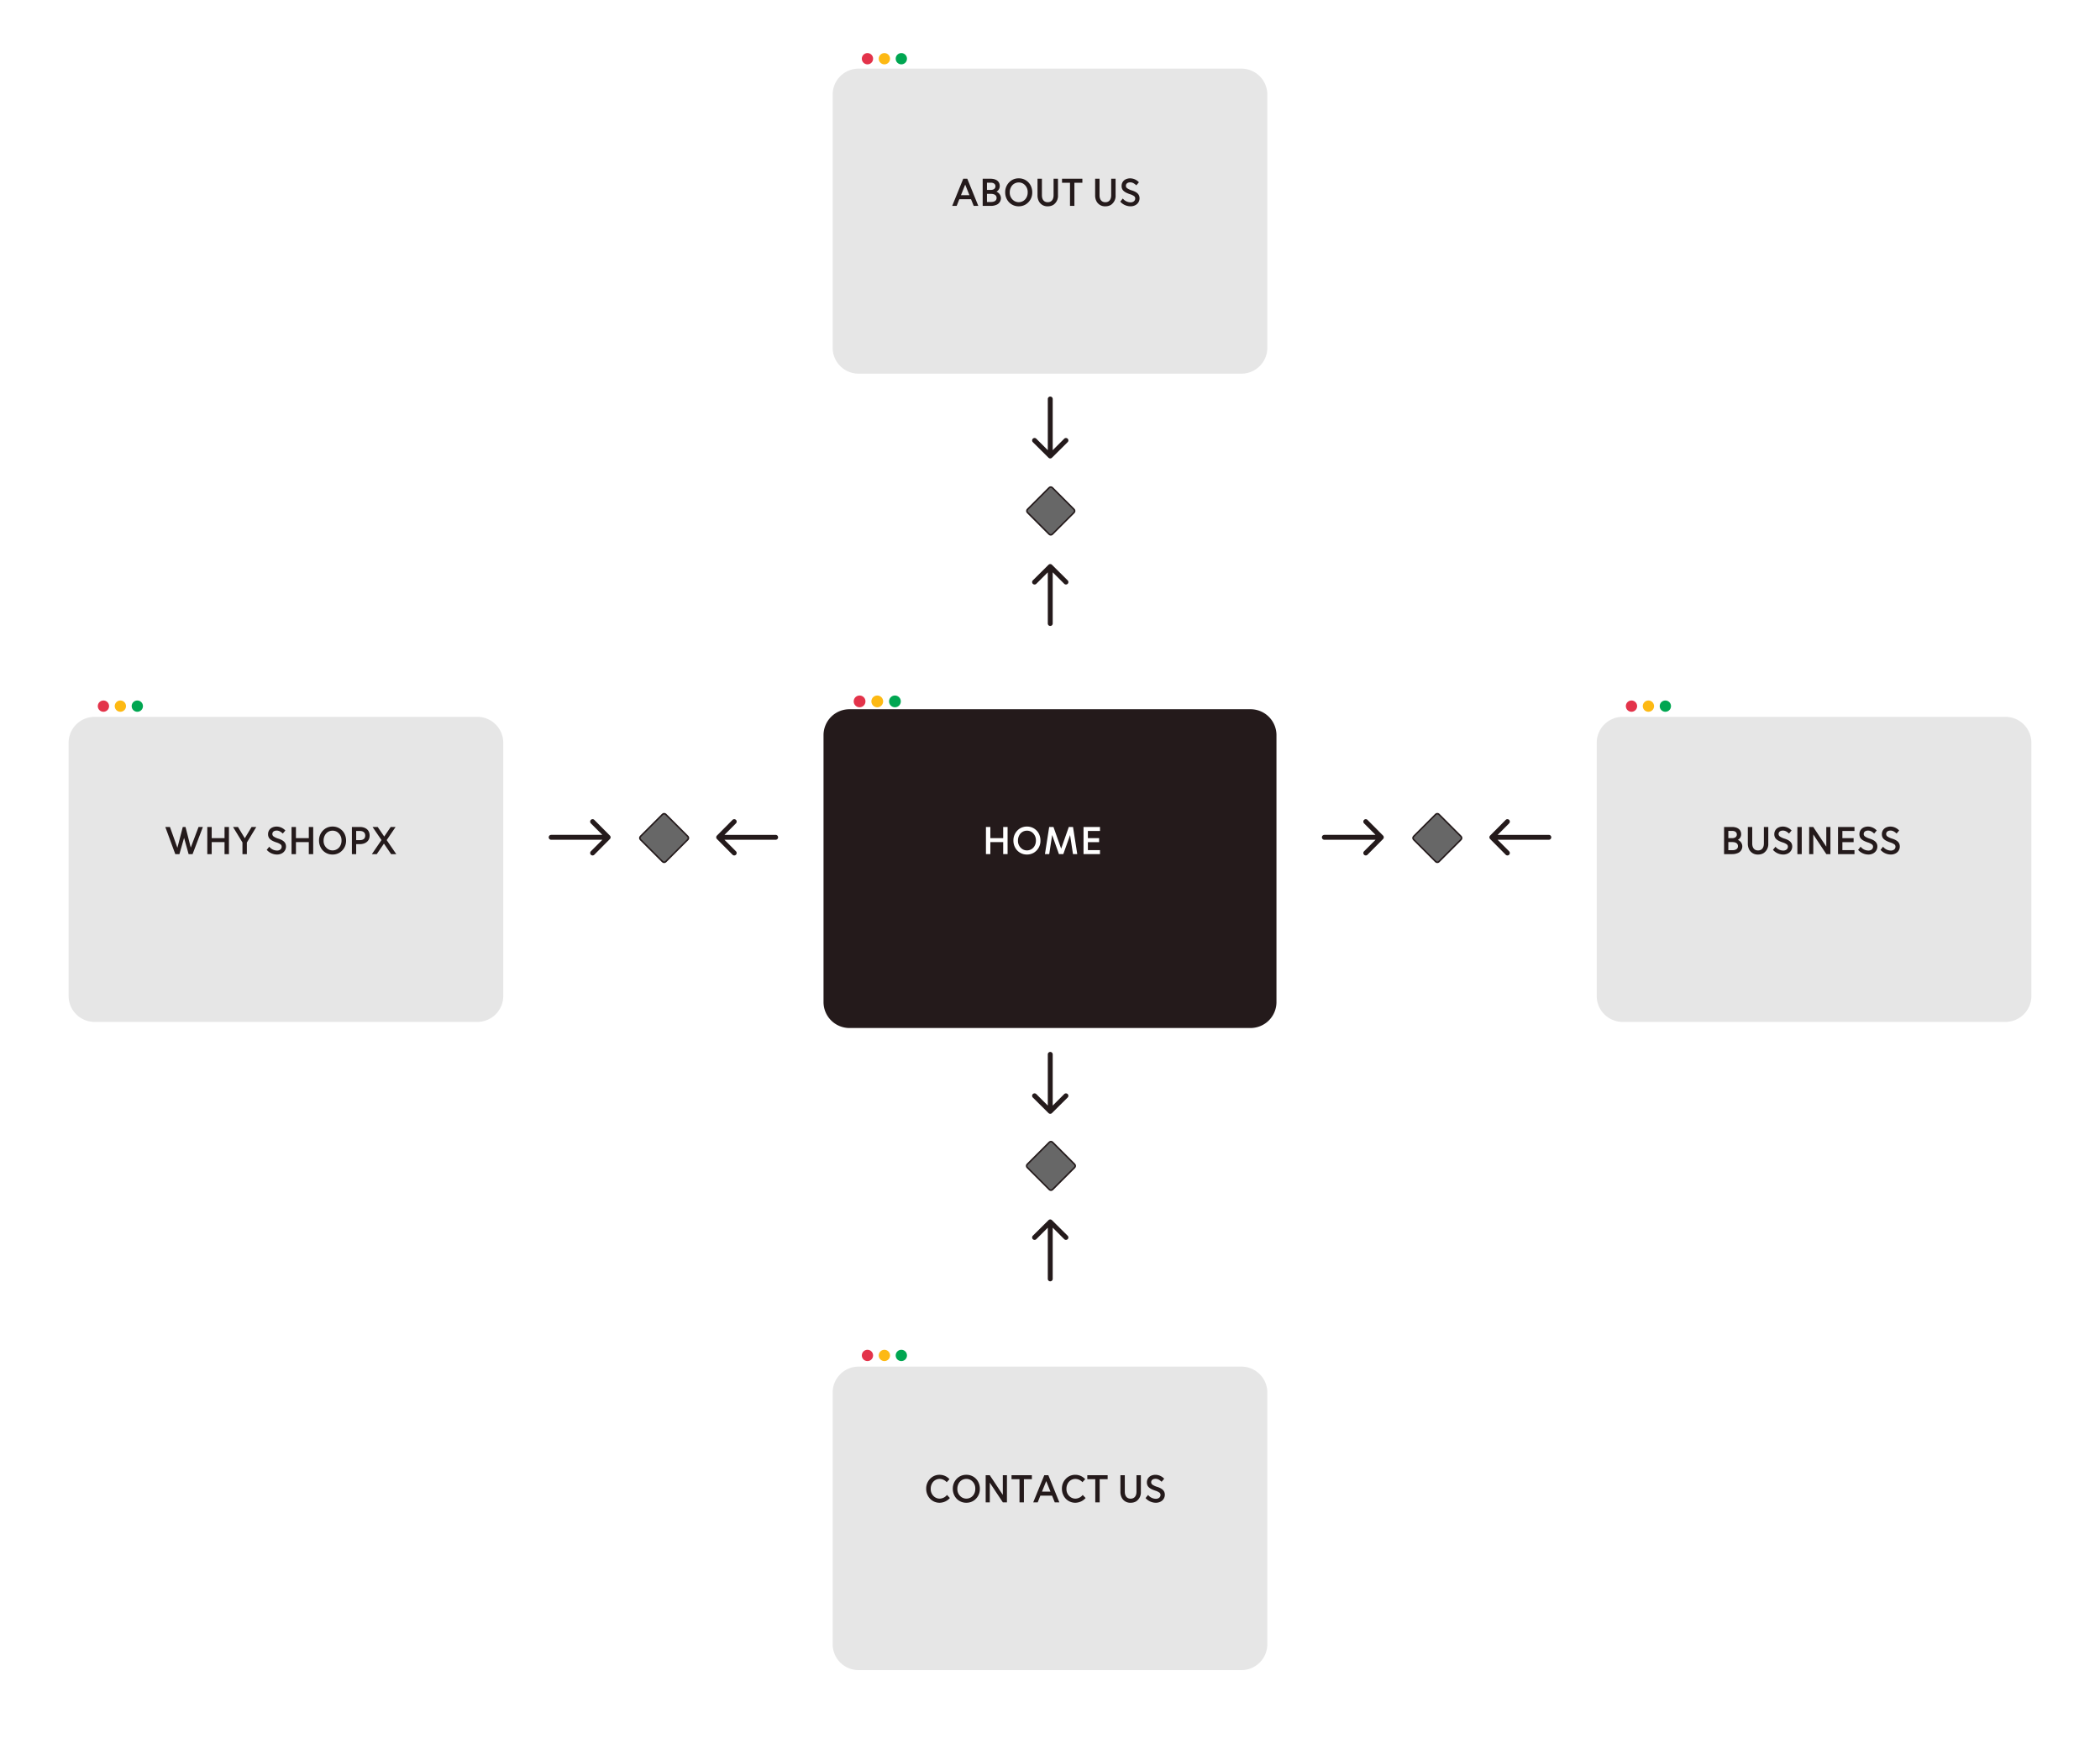 <svg xmlns="http://www.w3.org/2000/svg" xmlns:xlink="http://www.w3.org/1999/xlink" width="1377" height="1140" viewBox="0 0 1377 1140">
  <defs>
    <filter id="Path_6840" x="495" y="420" width="387" height="299" filterUnits="userSpaceOnUse">
      <feOffset dy="20" input="SourceAlpha"/>
      <feGaussianBlur stdDeviation="15" result="blur"/>
      <feFlood flood-color="#241a1b" flood-opacity="0.161"/>
      <feComposite operator="in" in2="blur"/>
      <feComposite in="SourceGraphic"/>
    </filter>
    <filter id="Path_6847" x="0" y="425" width="375" height="290" filterUnits="userSpaceOnUse">
      <feOffset dy="20" input="SourceAlpha"/>
      <feGaussianBlur stdDeviation="15" result="blur-2"/>
      <feFlood flood-color="#241a1b" flood-opacity="0.149"/>
      <feComposite operator="in" in2="blur-2"/>
      <feComposite in="SourceGraphic"/>
    </filter>
    <filter id="Path_6842" x="1002" y="425" width="375" height="290" filterUnits="userSpaceOnUse">
      <feOffset dy="20" input="SourceAlpha"/>
      <feGaussianBlur stdDeviation="15" result="blur-3"/>
      <feFlood flood-color="#241a1b" flood-opacity="0.149"/>
      <feComposite operator="in" in2="blur-3"/>
      <feComposite in="SourceGraphic"/>
    </filter>
    <filter id="Path_6850" x="501" y="0" width="375" height="290" filterUnits="userSpaceOnUse">
      <feOffset dy="20" input="SourceAlpha"/>
      <feGaussianBlur stdDeviation="15" result="blur-4"/>
      <feFlood flood-color="#241a1b" flood-opacity="0.149"/>
      <feComposite operator="in" in2="blur-4"/>
      <feComposite in="SourceGraphic"/>
    </filter>
    <filter id="Path_6838" x="501" y="851" width="375" height="289" filterUnits="userSpaceOnUse">
      <feOffset dy="20" input="SourceAlpha"/>
      <feGaussianBlur stdDeviation="15" result="blur-5"/>
      <feFlood flood-color="#241a1b" flood-opacity="0.149"/>
      <feComposite operator="in" in2="blur-5"/>
      <feComposite in="SourceGraphic"/>
    </filter>
  </defs>
  <g id="Group_7365" data-name="Group 7365" transform="translate(-273.094 -15136)">
    <g transform="matrix(1, 0, 0, 1, 273.09, 15136)" filter="url(#Path_6840)">
      <path id="Path_6840-2" data-name="Path 6840" d="M17,0H280a17,17,0,0,1,17,17V192a17,17,0,0,1-17,17H17A17,17,0,0,1,0,192V17A17,17,0,0,1,17,0Z" transform="translate(540 445)" fill="#241a1b"/>
    </g>
    <g id="Group_6970" data-name="Group 6970" transform="translate(832.87 15591.996)">
      <circle id="Ellipse_119" data-name="Ellipse 119" cx="3.864" cy="3.864" r="3.864" fill="#e3334a"/>
      <circle id="Ellipse_120" data-name="Ellipse 120" cx="3.864" cy="3.864" r="3.864" transform="translate(11.593)" fill="#fdb913"/>
      <circle id="Ellipse_121" data-name="Ellipse 121" cx="3.864" cy="3.864" r="3.864" transform="translate(23.186)" fill="#00a651"/>
    </g>
    <path id="Path_6841" data-name="Path 6841" d="M13.806,0h2.886V-17.81H13.806V-10.5H5.382V-17.81H2.5V0H5.382V-7.878h8.424ZM29.38-15.366a5.462,5.462,0,0,1,3.016.832,6.434,6.434,0,0,1,2.86,5.642,6.956,6.956,0,0,1-.754,3.3A5.676,5.676,0,0,1,29.38-2.444,5.582,5.582,0,0,1,26.39-3.3,6.341,6.341,0,0,1,23.5-8.892a7.06,7.06,0,0,1,.78-3.328A5.609,5.609,0,0,1,29.38-15.366ZM29.38.26A8.656,8.656,0,0,0,33.9-.936a9.048,9.048,0,0,0,4.342-7.956,9.741,9.741,0,0,0-1.144-4.68,8.619,8.619,0,0,0-7.722-4.5,8.657,8.657,0,0,0-4.524,1.2,9.147,9.147,0,0,0-4.342,7.982,9.444,9.444,0,0,0,1.17,4.654A8.579,8.579,0,0,0,29.38.26ZM59.566,0h2.808L59.592-17.81H56.836L51.818-3.588,46.774-17.81H43.966L41.184,0h2.808l1.924-12.532L50.362,0h2.86l4.446-12.48Zm6.916,0h10.79V-2.626h-7.93V-7.852H76.7v-2.626H69.342v-4.706h7.93V-17.81H66.482Z" transform="translate(917.094 15695.999)" fill="#fff"/>
    <g transform="matrix(1, 0, 0, 1, 273.09, 15136)" filter="url(#Path_6847)">
      <path id="Path_6847-2" data-name="Path 6847" d="M17,0H268a17,17,0,0,1,17,17V183a17,17,0,0,1-17,17H17A17,17,0,0,1,0,183V17A17,17,0,0,1,17,0Z" transform="translate(45 450)" fill="#e6e6e6"/>
    </g>
    <g id="Group_6970-2" data-name="Group 6970" transform="translate(337.22 15595.268)">
      <circle id="Ellipse_119-2" data-name="Ellipse 119" cx="3.702" cy="3.702" r="3.702" fill="#e3334a"/>
      <circle id="Ellipse_120-2" data-name="Ellipse 120" cx="3.702" cy="3.702" r="3.702" transform="translate(11.105)" fill="#fdb913"/>
      <circle id="Ellipse_121-2" data-name="Ellipse 121" cx="3.702" cy="3.702" r="3.702" transform="translate(22.211)" fill="#00a651"/>
    </g>
    <path id="Path_6849" data-name="Path 6849" d="M18.278,0l6.76-17.81H22.2L17.082-4.29,13.65-17.81H11.856L8.32-4.16,3.432-17.81H.39L6.942,0h2.7l3.068-10.66L15.678,0ZM39.234,0H42.12V-17.81H39.234V-10.5H30.81V-17.81H27.924V0H30.81V-7.878h8.424ZM53.872-7.592,60.06-17.81H56.966L52.52-10.4l-4.472-7.41H44.8L50.986-7.644V0h2.886ZM73.684.26a6.516,6.516,0,0,0,2.964-.676A5.049,5.049,0,0,0,79.534-4.94c0-2.5-1.456-4.03-4.81-5.148a11.065,11.065,0,0,1-3.406-1.56,1.967,1.967,0,0,1-.728-1.534c0-1.378,1.066-2.262,2.86-2.262,1.326,0,2.5.572,3.978,1.95l1.69-2a7.9,7.9,0,0,0-5.694-2.574,6.9,6.9,0,0,0-2.886.6,4.7,4.7,0,0,0-2.756,4.342,4.553,4.553,0,0,0,.494,2.262c.7,1.274,2.21,2.262,4.94,3.172A9.485,9.485,0,0,1,76.05-6.344a1.879,1.879,0,0,1,.65,1.482c0,1.456-1.222,2.522-3.016,2.522a6.6,6.6,0,0,1-5.122-2.522L66.9-2.808A9,9,0,0,0,73.684.26ZM94.484,0H97.37V-17.81H94.484V-10.5H86.06V-17.81H83.174V0H86.06V-7.878h8.424Zm15.574-15.366a5.462,5.462,0,0,1,3.016.832,6.434,6.434,0,0,1,2.86,5.642,6.956,6.956,0,0,1-.754,3.3,5.676,5.676,0,0,1-5.122,3.146,5.582,5.582,0,0,1-2.99-.858,6.341,6.341,0,0,1-2.886-5.59,7.06,7.06,0,0,1,.78-3.328A5.609,5.609,0,0,1,110.058-15.366Zm0,15.626a8.657,8.657,0,0,0,4.524-1.2,9.048,9.048,0,0,0,4.342-7.956,9.741,9.741,0,0,0-1.144-4.68,8.619,8.619,0,0,0-7.722-4.5,8.657,8.657,0,0,0-4.524,1.2,9.147,9.147,0,0,0-4.342,7.982,9.444,9.444,0,0,0,1.17,4.654A8.579,8.579,0,0,0,110.058.26ZM127.92-15.184c2.288,0,3.562,1.118,3.562,3.016s-1.2,2.99-3.562,2.99h-2.366v-6.006Zm-.078,8.632c3.978,0,6.526-2.158,6.526-5.616,0-3.536-2.47-5.642-6.526-5.642h-5.1V0h2.808V-6.552ZM148.46,0h3.38l-6.292-9.2,5.85-8.606h-3.2l-4.264,6.266-4.264-6.266h-3.38l5.85,8.58L135.85,0h3.2l4.706-6.89Z" transform="translate(381.094 15696)" fill="#241a1b"/>
    <g transform="matrix(1, 0, 0, 1, 273.09, 15136)" filter="url(#Path_6842)">
      <path id="Path_6842-2" data-name="Path 6842" d="M17,0H268a17,17,0,0,1,17,17V183a17,17,0,0,1-17,17H17A17,17,0,0,1,0,183V17A17,17,0,0,1,17,0Z" transform="translate(1047 450)" fill="#e6e6e6"/>
    </g>
    <g id="Group_6970-3" data-name="Group 6970" transform="translate(1339.18 15595.268)">
      <circle id="Ellipse_119-3" data-name="Ellipse 119" cx="3.702" cy="3.702" r="3.702" fill="#e3334a"/>
      <circle id="Ellipse_120-3" data-name="Ellipse 120" cx="3.702" cy="3.702" r="3.702" transform="translate(11.105)" fill="#fdb913"/>
      <circle id="Ellipse_121-3" data-name="Ellipse 121" cx="3.702" cy="3.702" r="3.702" transform="translate(22.211)" fill="#00a651"/>
    </g>
    <path id="Path_6843" data-name="Path 6843" d="M7.9-7.9c2.392,0,3.718,1.014,3.718,2.678S10.322-2.574,7.9-2.574H5.3V-7.9Zm-.13-7.332c1.976,0,3.094.936,3.094,2.366,0,1.456-1.118,2.392-3.094,2.392H5.3v-4.758ZM7.774,0a9.192,9.192,0,0,0,3.51-.624A4.719,4.719,0,0,0,14.456-5.1a4.634,4.634,0,0,0-2.938-4.238A4.158,4.158,0,0,0,13.7-13.026c0-3.016-2.314-4.784-6.058-4.784H2.5V0Zm17,.26A6.9,6.9,0,0,0,28.34-.624a7.051,7.051,0,0,0,3.146-6.344V-17.81H28.6V-7.02c0,2.938-1.43,4.6-3.822,4.6s-3.822-1.664-3.822-4.6V-17.81H18.07V-6.968A8.291,8.291,0,0,0,18.9-3.146,6.209,6.209,0,0,0,24.778.26ZM41.34.26A6.516,6.516,0,0,0,44.3-.416,5.049,5.049,0,0,0,47.19-4.94c0-2.5-1.456-4.03-4.81-5.148a11.065,11.065,0,0,1-3.406-1.56,1.967,1.967,0,0,1-.728-1.534c0-1.378,1.066-2.262,2.86-2.262,1.326,0,2.5.572,3.978,1.95l1.69-2A7.9,7.9,0,0,0,41.08-18.07a6.9,6.9,0,0,0-2.886.6,4.7,4.7,0,0,0-2.756,4.342,4.553,4.553,0,0,0,.494,2.262c.7,1.274,2.21,2.262,4.94,3.172a9.485,9.485,0,0,1,2.834,1.352,1.879,1.879,0,0,1,.65,1.482c0,1.456-1.222,2.522-3.016,2.522a6.6,6.6,0,0,1-5.122-2.522L34.554-2.808A9,9,0,0,0,41.34.26ZM50.57,0h2.86V-17.81H50.57ZM69.55,0h2.678V-17.81h-2.7v12.9L60.97-17.81H58.292V0H61V-12.9Zm7.67,0H88.01V-2.626H80.08V-7.852h7.358v-2.626H80.08v-4.706h7.93V-17.81H77.22ZM97.162.26a6.516,6.516,0,0,0,2.964-.676,5.049,5.049,0,0,0,2.886-4.524c0-2.5-1.456-4.03-4.81-5.148a11.065,11.065,0,0,1-3.406-1.56,1.967,1.967,0,0,1-.728-1.534c0-1.378,1.066-2.262,2.86-2.262,1.326,0,2.5.572,3.978,1.95l1.69-2A7.9,7.9,0,0,0,96.9-18.07a6.9,6.9,0,0,0-2.886.6A4.7,4.7,0,0,0,91.26-13.13a4.553,4.553,0,0,0,.494,2.262c.7,1.274,2.21,2.262,4.94,3.172a9.485,9.485,0,0,1,2.834,1.352,1.879,1.879,0,0,1,.65,1.482c0,1.456-1.222,2.522-3.016,2.522A6.6,6.6,0,0,1,92.04-4.862L90.376-2.808A9,9,0,0,0,97.162.26Zm14.716,0a6.516,6.516,0,0,0,2.964-.676,5.049,5.049,0,0,0,2.886-4.524c0-2.5-1.456-4.03-4.81-5.148a11.065,11.065,0,0,1-3.406-1.56,1.967,1.967,0,0,1-.728-1.534c0-1.378,1.066-2.262,2.86-2.262,1.326,0,2.5.572,3.978,1.95l1.69-2a7.9,7.9,0,0,0-5.694-2.574,6.9,6.9,0,0,0-2.886.6,4.7,4.7,0,0,0-2.756,4.342,4.553,4.553,0,0,0,.494,2.262c.7,1.274,2.21,2.262,4.94,3.172a9.485,9.485,0,0,1,2.834,1.352,1.879,1.879,0,0,1,.65,1.482c0,1.456-1.222,2.522-3.016,2.522a6.6,6.6,0,0,1-5.122-2.522l-1.664,2.054A9,9,0,0,0,111.878.26Z" transform="translate(1401.094 15696)" fill="#241a1b"/>
    <g transform="matrix(1, 0, 0, 1, 273.09, 15136)" filter="url(#Path_6850)">
      <path id="Path_6850-2" data-name="Path 6850" d="M17,0H268a17,17,0,0,1,17,17V183a17,17,0,0,1-17,17H17A17,17,0,0,1,0,183V17A17,17,0,0,1,17,0Z" transform="translate(546 25)" fill="#e6e6e6"/>
    </g>
    <g id="Group_6970-4" data-name="Group 6970" transform="translate(838.2 15170.792)">
      <circle id="Ellipse_119-4" data-name="Ellipse 119" cx="3.702" cy="3.702" r="3.702" fill="#e3334a"/>
      <circle id="Ellipse_120-4" data-name="Ellipse 120" cx="3.702" cy="3.702" r="3.702" transform="translate(11.105)" fill="#fdb913"/>
      <circle id="Ellipse_121-4" data-name="Ellipse 121" cx="3.702" cy="3.702" r="3.702" transform="translate(22.211)" fill="#00a651"/>
    </g>
    <path id="Path_6851" data-name="Path 6851" d="M8.892-13.962,11.674-7.02H6.11ZM14.482,0H17.5L10.27-17.81H7.618L.364,0H3.3L5.044-4.394h7.67ZM25.766-7.9c2.392,0,3.718,1.014,3.718,2.678s-1.3,2.652-3.718,2.652h-2.6V-7.9Zm-.13-7.332c1.976,0,3.094.936,3.094,2.366,0,1.456-1.118,2.392-3.094,2.392h-2.47v-4.758ZM25.636,0a9.192,9.192,0,0,0,3.51-.624A4.719,4.719,0,0,0,32.318-5.1,4.634,4.634,0,0,0,29.38-9.334a4.158,4.158,0,0,0,2.184-3.692c0-3.016-2.314-4.784-6.058-4.784H20.358V0ZM43.992-15.366a5.462,5.462,0,0,1,3.016.832,6.434,6.434,0,0,1,2.86,5.642,6.956,6.956,0,0,1-.754,3.3,5.676,5.676,0,0,1-5.122,3.146A5.582,5.582,0,0,1,41-3.3a6.341,6.341,0,0,1-2.886-5.59,7.06,7.06,0,0,1,.78-3.328A5.609,5.609,0,0,1,43.992-15.366Zm0,15.626a8.656,8.656,0,0,0,4.524-1.2,9.048,9.048,0,0,0,4.342-7.956,9.741,9.741,0,0,0-1.144-4.68,8.619,8.619,0,0,0-7.722-4.5,8.657,8.657,0,0,0-4.524,1.2,9.147,9.147,0,0,0-4.342,7.982A9.444,9.444,0,0,0,36.3-4.238,8.579,8.579,0,0,0,43.992.26Zm19.032,0a6.9,6.9,0,0,0,3.562-.884,7.051,7.051,0,0,0,3.146-6.344V-17.81H66.846V-7.02c0,2.938-1.43,4.6-3.822,4.6S59.2-4.082,59.2-7.02V-17.81H56.316V-6.968a8.291,8.291,0,0,0,.832,3.822A6.209,6.209,0,0,0,63.024.26ZM80.5-15.184h5.226V-17.81H72.384v2.626H77.61V0H80.5ZM100.8.26a6.9,6.9,0,0,0,3.562-.884,7.051,7.051,0,0,0,3.146-6.344V-17.81h-2.886V-7.02c0,2.938-1.43,4.6-3.822,4.6S96.98-4.082,96.98-7.02V-17.81H94.094V-6.968a8.291,8.291,0,0,0,.832,3.822A6.209,6.209,0,0,0,100.8.26Zm16.562,0a6.516,6.516,0,0,0,2.964-.676,5.049,5.049,0,0,0,2.886-4.524c0-2.5-1.456-4.03-4.81-5.148A11.065,11.065,0,0,1,115-11.648a1.967,1.967,0,0,1-.728-1.534c0-1.378,1.066-2.262,2.86-2.262,1.326,0,2.5.572,3.978,1.95l1.69-2A7.9,7.9,0,0,0,117.1-18.07a6.9,6.9,0,0,0-2.886.6,4.7,4.7,0,0,0-2.756,4.342,4.553,4.553,0,0,0,.494,2.262c.7,1.274,2.21,2.262,4.94,3.172a9.485,9.485,0,0,1,2.834,1.352,1.879,1.879,0,0,1,.65,1.482c0,1.456-1.222,2.522-3.016,2.522a6.6,6.6,0,0,1-5.122-2.522l-1.664,2.054A9,9,0,0,0,117.364.26Z" transform="translate(897.094 15271)" fill="#241a1b"/>
    <g transform="matrix(1, 0, 0, 1, 273.09, 15136)" filter="url(#Path_6838)">
      <path id="Path_6838-2" data-name="Path 6838" d="M17,0H268a17,17,0,0,1,17,17V182a17,17,0,0,1-17,17H17A17,17,0,0,1,0,182V17A17,17,0,0,1,17,0Z" transform="translate(546 876)" fill="#e6e6e6"/>
    </g>
    <g id="Group_6970-5" data-name="Group 6970" transform="translate(838.2 16020.977)">
      <circle id="Ellipse_119-5" data-name="Ellipse 119" cx="3.702" cy="3.702" r="3.702" fill="#e3334a"/>
      <circle id="Ellipse_120-5" data-name="Ellipse 120" cx="3.702" cy="3.702" r="3.702" transform="translate(11.105)" fill="#fdb913"/>
      <circle id="Ellipse_121-5" data-name="Ellipse 121" cx="3.702" cy="3.702" r="3.702" transform="translate(22.211)" fill="#00a651"/>
    </g>
    <path id="Path_6839" data-name="Path 6839" d="M2.5-4.238a8.567,8.567,0,0,0,7.67,4.5,9.185,9.185,0,0,0,6.682-3.094l-1.9-2.028a6.211,6.211,0,0,1-4.784,2.418A5.582,5.582,0,0,1,7.176-3.3,6.341,6.341,0,0,1,4.29-8.892a7.06,7.06,0,0,1,.78-3.328,5.637,5.637,0,0,1,5.1-3.146,6.351,6.351,0,0,1,4.6,2.158l1.82-1.976a8.714,8.714,0,0,0-6.422-2.886,8.545,8.545,0,0,0-4.524,1.2A9.094,9.094,0,0,0,1.326-8.892,9.444,9.444,0,0,0,2.5-4.238ZM27.638-15.366a5.462,5.462,0,0,1,3.016.832,6.434,6.434,0,0,1,2.86,5.642,6.956,6.956,0,0,1-.754,3.3,5.676,5.676,0,0,1-5.122,3.146,5.582,5.582,0,0,1-2.99-.858,6.341,6.341,0,0,1-2.886-5.59,7.06,7.06,0,0,1,.78-3.328A5.609,5.609,0,0,1,27.638-15.366Zm0,15.626a8.656,8.656,0,0,0,4.524-1.2A9.048,9.048,0,0,0,36.5-8.892a9.741,9.741,0,0,0-1.144-4.68,8.619,8.619,0,0,0-7.722-4.5,8.656,8.656,0,0,0-4.524,1.2,9.147,9.147,0,0,0-4.342,7.982,9.444,9.444,0,0,0,1.17,4.654A8.579,8.579,0,0,0,27.638.26ZM51.584,0h2.678V-17.81h-2.7v12.9L43-17.81H40.326V0h2.7V-12.9ZM65.39-15.184h5.226V-17.81H57.278v2.626H62.5V0H65.39Zm14.638,1.222L82.81-7.02H77.246ZM85.618,0h3.016L81.406-17.81H78.754L71.5,0h2.938L76.18-4.394h7.67Zm5.876-4.238a8.567,8.567,0,0,0,7.67,4.5,9.185,9.185,0,0,0,6.682-3.094l-1.9-2.028a6.211,6.211,0,0,1-4.784,2.418,5.582,5.582,0,0,1-2.99-.858,6.341,6.341,0,0,1-2.886-5.59,7.06,7.06,0,0,1,.78-3.328,5.637,5.637,0,0,1,5.1-3.146,6.351,6.351,0,0,1,4.6,2.158l1.82-1.976a8.714,8.714,0,0,0-6.422-2.886,8.545,8.545,0,0,0-4.524,1.2,9.094,9.094,0,0,0-4.316,7.982A9.444,9.444,0,0,0,91.494-4.238Zm23.582-10.946H120.3V-17.81H106.964v2.626h5.226V0h2.886ZM135.382.26a6.9,6.9,0,0,0,3.562-.884,7.051,7.051,0,0,0,3.146-6.344V-17.81H139.2V-7.02c0,2.938-1.43,4.6-3.822,4.6s-3.822-1.664-3.822-4.6V-17.81h-2.886V-6.968a8.291,8.291,0,0,0,.832,3.822A6.209,6.209,0,0,0,135.382.26Zm16.562,0a6.516,6.516,0,0,0,2.964-.676,5.049,5.049,0,0,0,2.886-4.524c0-2.5-1.456-4.03-4.81-5.148a11.065,11.065,0,0,1-3.406-1.56,1.967,1.967,0,0,1-.728-1.534c0-1.378,1.066-2.262,2.86-2.262,1.326,0,2.5.572,3.978,1.95l1.69-2a7.9,7.9,0,0,0-5.694-2.574,6.9,6.9,0,0,0-2.886.6,4.7,4.7,0,0,0-2.756,4.342,4.553,4.553,0,0,0,.494,2.262c.7,1.274,2.21,2.262,4.94,3.172a9.485,9.485,0,0,1,2.834,1.352,1.879,1.879,0,0,1,.65,1.482c0,1.456-1.222,2.522-3.016,2.522a6.6,6.6,0,0,1-5.122-2.522l-1.664,2.054A9,9,0,0,0,151.944.26Z" transform="translate(879.094 16121)" fill="#241a1b"/>
    <path id="Icon_ionic-ios-arrow-round-forward" data-name="Icon ionic-ios-arrow-round-forward" d="M27.638.455a1.618,1.618,0,0,0-.012,2.279l7.529,7.542H1.6a1.61,1.61,0,0,0,0,3.22H35.142l-7.529,7.542a1.63,1.63,0,0,0,.012,2.279,1.6,1.6,0,0,0,2.266-.012L40.1,13.025h0a1.808,1.808,0,0,0,.334-.508,1.536,1.536,0,0,0,.124-.619,1.614,1.614,0,0,0-.458-1.127L29.892.492A1.578,1.578,0,0,0,27.638.455Z" transform="translate(973.649 15825.699) rotate(90)" fill="#241a1b"/>
    <path id="Icon_ionic-ios-arrow-round-forward-2" data-name="Icon ionic-ios-arrow-round-forward" d="M27.638,23.322a1.618,1.618,0,0,1-.012-2.279L35.155,13.5H1.6a1.61,1.61,0,0,1,0-3.22H35.142L27.613,2.741A1.63,1.63,0,0,1,27.625.463a1.6,1.6,0,0,1,2.266.012L40.1,10.753h0a1.808,1.808,0,0,1,.334.508,1.536,1.536,0,0,1,.124.619,1.614,1.614,0,0,1-.458,1.127l-10.2,10.278A1.578,1.578,0,0,1,27.638,23.322Z" transform="translate(949.871 15976.074) rotate(-90)" fill="#241a1b"/>
    <g id="Path_6844" data-name="Path 6844" transform="translate(944.936 15883.133)" fill="#676767">
      <path d="M 17.275 33.222 C 16.875 33.222 16.498 33.066 16.215 32.783 L 1.768 18.336 C 1.484 18.053 1.328 17.676 1.328 17.275 C 1.328 16.874 1.484 16.498 1.768 16.215 L 16.215 1.768 C 16.498 1.484 16.874 1.328 17.275 1.328 C 17.676 1.328 18.053 1.484 18.336 1.768 L 32.783 16.215 C 33.066 16.498 33.222 16.875 33.222 17.275 C 33.222 17.676 33.066 18.053 32.783 18.336 L 18.336 32.783 C 18.053 33.066 17.676 33.222 17.275 33.222 Z" stroke="none"/>
      <path d="M 17.275 1.828 C 17.008 1.828 16.757 1.932 16.568 2.121 L 2.121 16.568 C 1.932 16.757 1.828 17.008 1.828 17.275 C 1.828 17.542 1.932 17.793 2.121 17.982 L 16.568 32.429 C 16.757 32.618 17.008 32.722 17.275 32.722 C 17.542 32.722 17.793 32.618 17.982 32.429 L 32.429 17.982 C 32.618 17.793 32.722 17.542 32.722 17.275 C 32.722 17.008 32.618 16.757 32.429 16.568 L 17.982 2.121 C 17.793 1.932 17.542 1.828 17.275 1.828 M 17.275 0.828 C 17.787 0.828 18.299 1.024 18.689 1.414 L 33.136 15.861 C 33.917 16.642 33.917 17.908 33.136 18.689 L 18.689 33.136 C 17.908 33.917 16.642 33.917 15.861 33.136 L 1.414 18.689 C 0.633 17.908 0.633 16.642 1.414 15.861 L 15.861 1.414 C 16.251 1.024 16.763 0.828 17.275 0.828 Z" stroke="none" fill="#241a1b"/>
    </g>
    <path id="Icon_ionic-ios-arrow-round-forward-3" data-name="Icon ionic-ios-arrow-round-forward" d="M27.638.455a1.618,1.618,0,0,0-.012,2.279l7.529,7.542H1.6a1.61,1.61,0,0,0,0,3.22H35.142l-7.529,7.542a1.63,1.63,0,0,0,.012,2.279,1.6,1.6,0,0,0,2.266-.012L40.1,13.025h0a1.808,1.808,0,0,0,.334-.508,1.536,1.536,0,0,0,.124-.619,1.614,1.614,0,0,0-.458-1.127L29.892.492A1.578,1.578,0,0,0,27.638.455Z" transform="translate(783.29 15696.864) rotate(180)" fill="#241a1b"/>
    <path id="Icon_ionic-ios-arrow-round-forward-4" data-name="Icon ionic-ios-arrow-round-forward" d="M27.638,23.322a1.618,1.618,0,0,1-.012-2.279L35.155,13.5H1.6a1.61,1.61,0,0,1,0-3.22H35.142L27.613,2.741A1.63,1.63,0,0,1,27.625.463a1.6,1.6,0,0,1,2.266.012L40.1,10.753h0a1.808,1.808,0,0,1,.334.508,1.536,1.536,0,0,1,.124.619,1.614,1.614,0,0,1-.458,1.127l-10.2,10.278A1.578,1.578,0,0,1,27.638,23.322Z" transform="translate(632.915 15673.086)" fill="#241a1b"/>
    <g id="Path_6846" data-name="Path 6846" transform="translate(725.855 15668.15) rotate(90)" fill="#676767">
      <path d="M 17.275 33.222 C 16.875 33.222 16.498 33.066 16.215 32.783 L 1.768 18.336 C 1.484 18.053 1.328 17.676 1.328 17.275 C 1.328 16.874 1.484 16.498 1.768 16.215 L 16.215 1.768 C 16.498 1.484 16.874 1.328 17.275 1.328 C 17.676 1.328 18.053 1.484 18.336 1.768 L 32.783 16.215 C 33.066 16.498 33.222 16.875 33.222 17.275 C 33.222 17.676 33.066 18.053 32.783 18.336 L 18.336 32.783 C 18.053 33.066 17.676 33.222 17.275 33.222 Z" stroke="none"/>
      <path d="M 17.275 1.828 C 17.008 1.828 16.757 1.932 16.568 2.121 L 2.121 16.568 C 1.932 16.757 1.828 17.008 1.828 17.275 C 1.828 17.542 1.932 17.793 2.121 17.982 L 16.568 32.429 C 16.757 32.618 17.008 32.722 17.275 32.722 C 17.542 32.722 17.793 32.618 17.982 32.429 L 32.429 17.982 C 32.618 17.793 32.722 17.542 32.722 17.275 C 32.722 17.008 32.618 16.757 32.429 16.568 L 17.982 2.121 C 17.793 1.932 17.542 1.828 17.275 1.828 M 17.275 0.828 C 17.787 0.828 18.299 1.024 18.689 1.414 L 33.136 15.861 C 33.917 16.642 33.917 17.908 33.136 18.689 L 18.689 33.136 C 17.908 33.917 16.642 33.917 15.861 33.136 L 1.414 18.689 C 0.633 17.908 0.633 16.642 1.414 15.861 L 15.861 1.414 C 16.251 1.024 16.763 0.828 17.275 0.828 Z" stroke="none" fill="#241a1b"/>
    </g>
    <path id="Icon_ionic-ios-arrow-round-forward-5" data-name="Icon ionic-ios-arrow-round-forward" d="M27.638.455a1.618,1.618,0,0,0-.012,2.279l7.529,7.542H1.6a1.61,1.61,0,0,0,0,3.22H35.142l-7.529,7.542a1.63,1.63,0,0,0,.012,2.279,1.6,1.6,0,0,0,2.266-.012L40.1,13.025h0a1.808,1.808,0,0,0,.334-.508,1.536,1.536,0,0,0,.124-.619,1.614,1.614,0,0,0-.458-1.127L29.892.492A1.578,1.578,0,0,0,27.638.455Z" transform="translate(1290.273 15696.864) rotate(180)" fill="#241a1b"/>
    <path id="Icon_ionic-ios-arrow-round-forward-6" data-name="Icon ionic-ios-arrow-round-forward" d="M27.638,23.322a1.618,1.618,0,0,1-.012-2.279L35.155,13.5H1.6a1.61,1.61,0,0,1,0-3.22H35.142L27.613,2.741A1.63,1.63,0,0,1,27.625.463a1.6,1.6,0,0,1,2.266.012L40.1,10.753h0a1.808,1.808,0,0,1,.334.508,1.536,1.536,0,0,1,.124.619,1.614,1.614,0,0,1-.458,1.127l-10.2,10.278A1.578,1.578,0,0,1,27.638,23.322Z" transform="translate(1139.898 15673.086)" fill="#241a1b"/>
    <g id="Path_6845" data-name="Path 6845" transform="translate(1232.839 15668.15) rotate(90)" fill="#676767">
      <path d="M 17.275 33.222 C 16.875 33.222 16.498 33.066 16.215 32.783 L 1.768 18.336 C 1.484 18.053 1.328 17.676 1.328 17.275 C 1.328 16.874 1.484 16.498 1.768 16.215 L 16.215 1.768 C 16.498 1.484 16.874 1.328 17.275 1.328 C 17.676 1.328 18.053 1.484 18.336 1.768 L 32.783 16.215 C 33.066 16.498 33.222 16.875 33.222 17.275 C 33.222 17.676 33.066 18.053 32.783 18.336 L 18.336 32.783 C 18.053 33.066 17.676 33.222 17.275 33.222 Z" stroke="none"/>
      <path d="M 17.275 1.828 C 17.008 1.828 16.757 1.932 16.568 2.121 L 2.121 16.568 C 1.932 16.757 1.828 17.008 1.828 17.275 C 1.828 17.542 1.932 17.793 2.121 17.982 L 16.568 32.429 C 16.757 32.618 17.008 32.722 17.275 32.722 C 17.542 32.722 17.793 32.618 17.982 32.429 L 32.429 17.982 C 32.618 17.793 32.722 17.542 32.722 17.275 C 32.722 17.008 32.618 16.757 32.429 16.568 L 17.982 2.121 C 17.793 1.932 17.542 1.828 17.275 1.828 M 17.275 0.828 C 17.787 0.828 18.299 1.024 18.689 1.414 L 33.136 15.861 C 33.917 16.642 33.917 17.908 33.136 18.689 L 18.689 33.136 C 17.908 33.917 16.642 33.917 15.861 33.136 L 1.414 18.689 C 0.633 17.908 0.633 16.642 1.414 15.861 L 15.861 1.414 C 16.251 1.024 16.763 0.828 17.275 0.828 Z" stroke="none" fill="#241a1b"/>
    </g>
    <path id="Icon_ionic-ios-arrow-round-forward-7" data-name="Icon ionic-ios-arrow-round-forward" d="M27.638.455a1.618,1.618,0,0,0-.012,2.279l7.529,7.542H1.6a1.61,1.61,0,0,0,0,3.22H35.142l-7.529,7.542a1.63,1.63,0,0,0,.012,2.279,1.6,1.6,0,0,0,2.266-.012L40.1,13.025h0a1.808,1.808,0,0,0,.334-.508,1.536,1.536,0,0,0,.124-.619,1.614,1.614,0,0,0-.458-1.127L29.892.492A1.578,1.578,0,0,0,27.638.455Z" transform="translate(973.649 15396.011) rotate(90)" fill="#241a1b"/>
    <path id="Icon_ionic-ios-arrow-round-forward-8" data-name="Icon ionic-ios-arrow-round-forward" d="M27.638,23.322a1.618,1.618,0,0,1-.012-2.279L35.155,13.5H1.6a1.61,1.61,0,0,1,0-3.22H35.142L27.613,2.741A1.63,1.63,0,0,1,27.625.463a1.6,1.6,0,0,1,2.266.012L40.1,10.753h0a1.808,1.808,0,0,1,.334.508,1.536,1.536,0,0,1,.124.619,1.614,1.614,0,0,1-.458,1.127l-10.2,10.278A1.578,1.578,0,0,1,27.638,23.322Z" transform="translate(949.872 15546.386) rotate(-90)" fill="#241a1b"/>
    <g id="Path_6848" data-name="Path 6848" transform="translate(945.094 15454)" fill="#676767">
      <path d="M 17 32.672 C 16.599 32.672 16.223 32.516 15.939 32.232 L 1.768 18.061 C 1.484 17.777 1.328 17.401 1.328 17 C 1.328 16.599 1.484 16.223 1.768 15.939 L 15.939 1.768 C 16.223 1.484 16.599 1.328 17 1.328 C 17.401 1.328 17.777 1.484 18.061 1.768 L 32.232 15.939 C 32.516 16.223 32.672 16.599 32.672 17 C 32.672 17.401 32.516 17.777 32.232 18.061 L 18.061 32.232 C 17.777 32.516 17.401 32.672 17 32.672 Z" stroke="none"/>
      <path d="M 17 1.828 C 16.733 1.828 16.482 1.932 16.293 2.121 L 2.121 16.293 C 1.932 16.482 1.828 16.733 1.828 17 C 1.828 17.267 1.932 17.518 2.121 17.707 L 16.293 31.879 C 16.482 32.068 16.733 32.172 17 32.172 C 17.267 32.172 17.518 32.068 17.707 31.879 L 31.879 17.707 C 32.269 17.317 32.269 16.683 31.879 16.293 L 17.707 2.121 C 17.518 1.932 17.267 1.828 17 1.828 M 17 0.828 C 17.512 0.828 18.024 1.024 18.414 1.414 L 32.586 15.586 C 33.367 16.367 33.367 17.633 32.586 18.414 L 18.414 32.586 C 17.633 33.367 16.367 33.367 15.586 32.586 L 1.414 18.414 C 0.633 17.633 0.633 16.367 1.414 15.586 L 15.586 1.414 C 15.976 1.024 16.488 0.828 17 0.828 Z" stroke="none" fill="#241a1b"/>
    </g>
  </g>
</svg>

